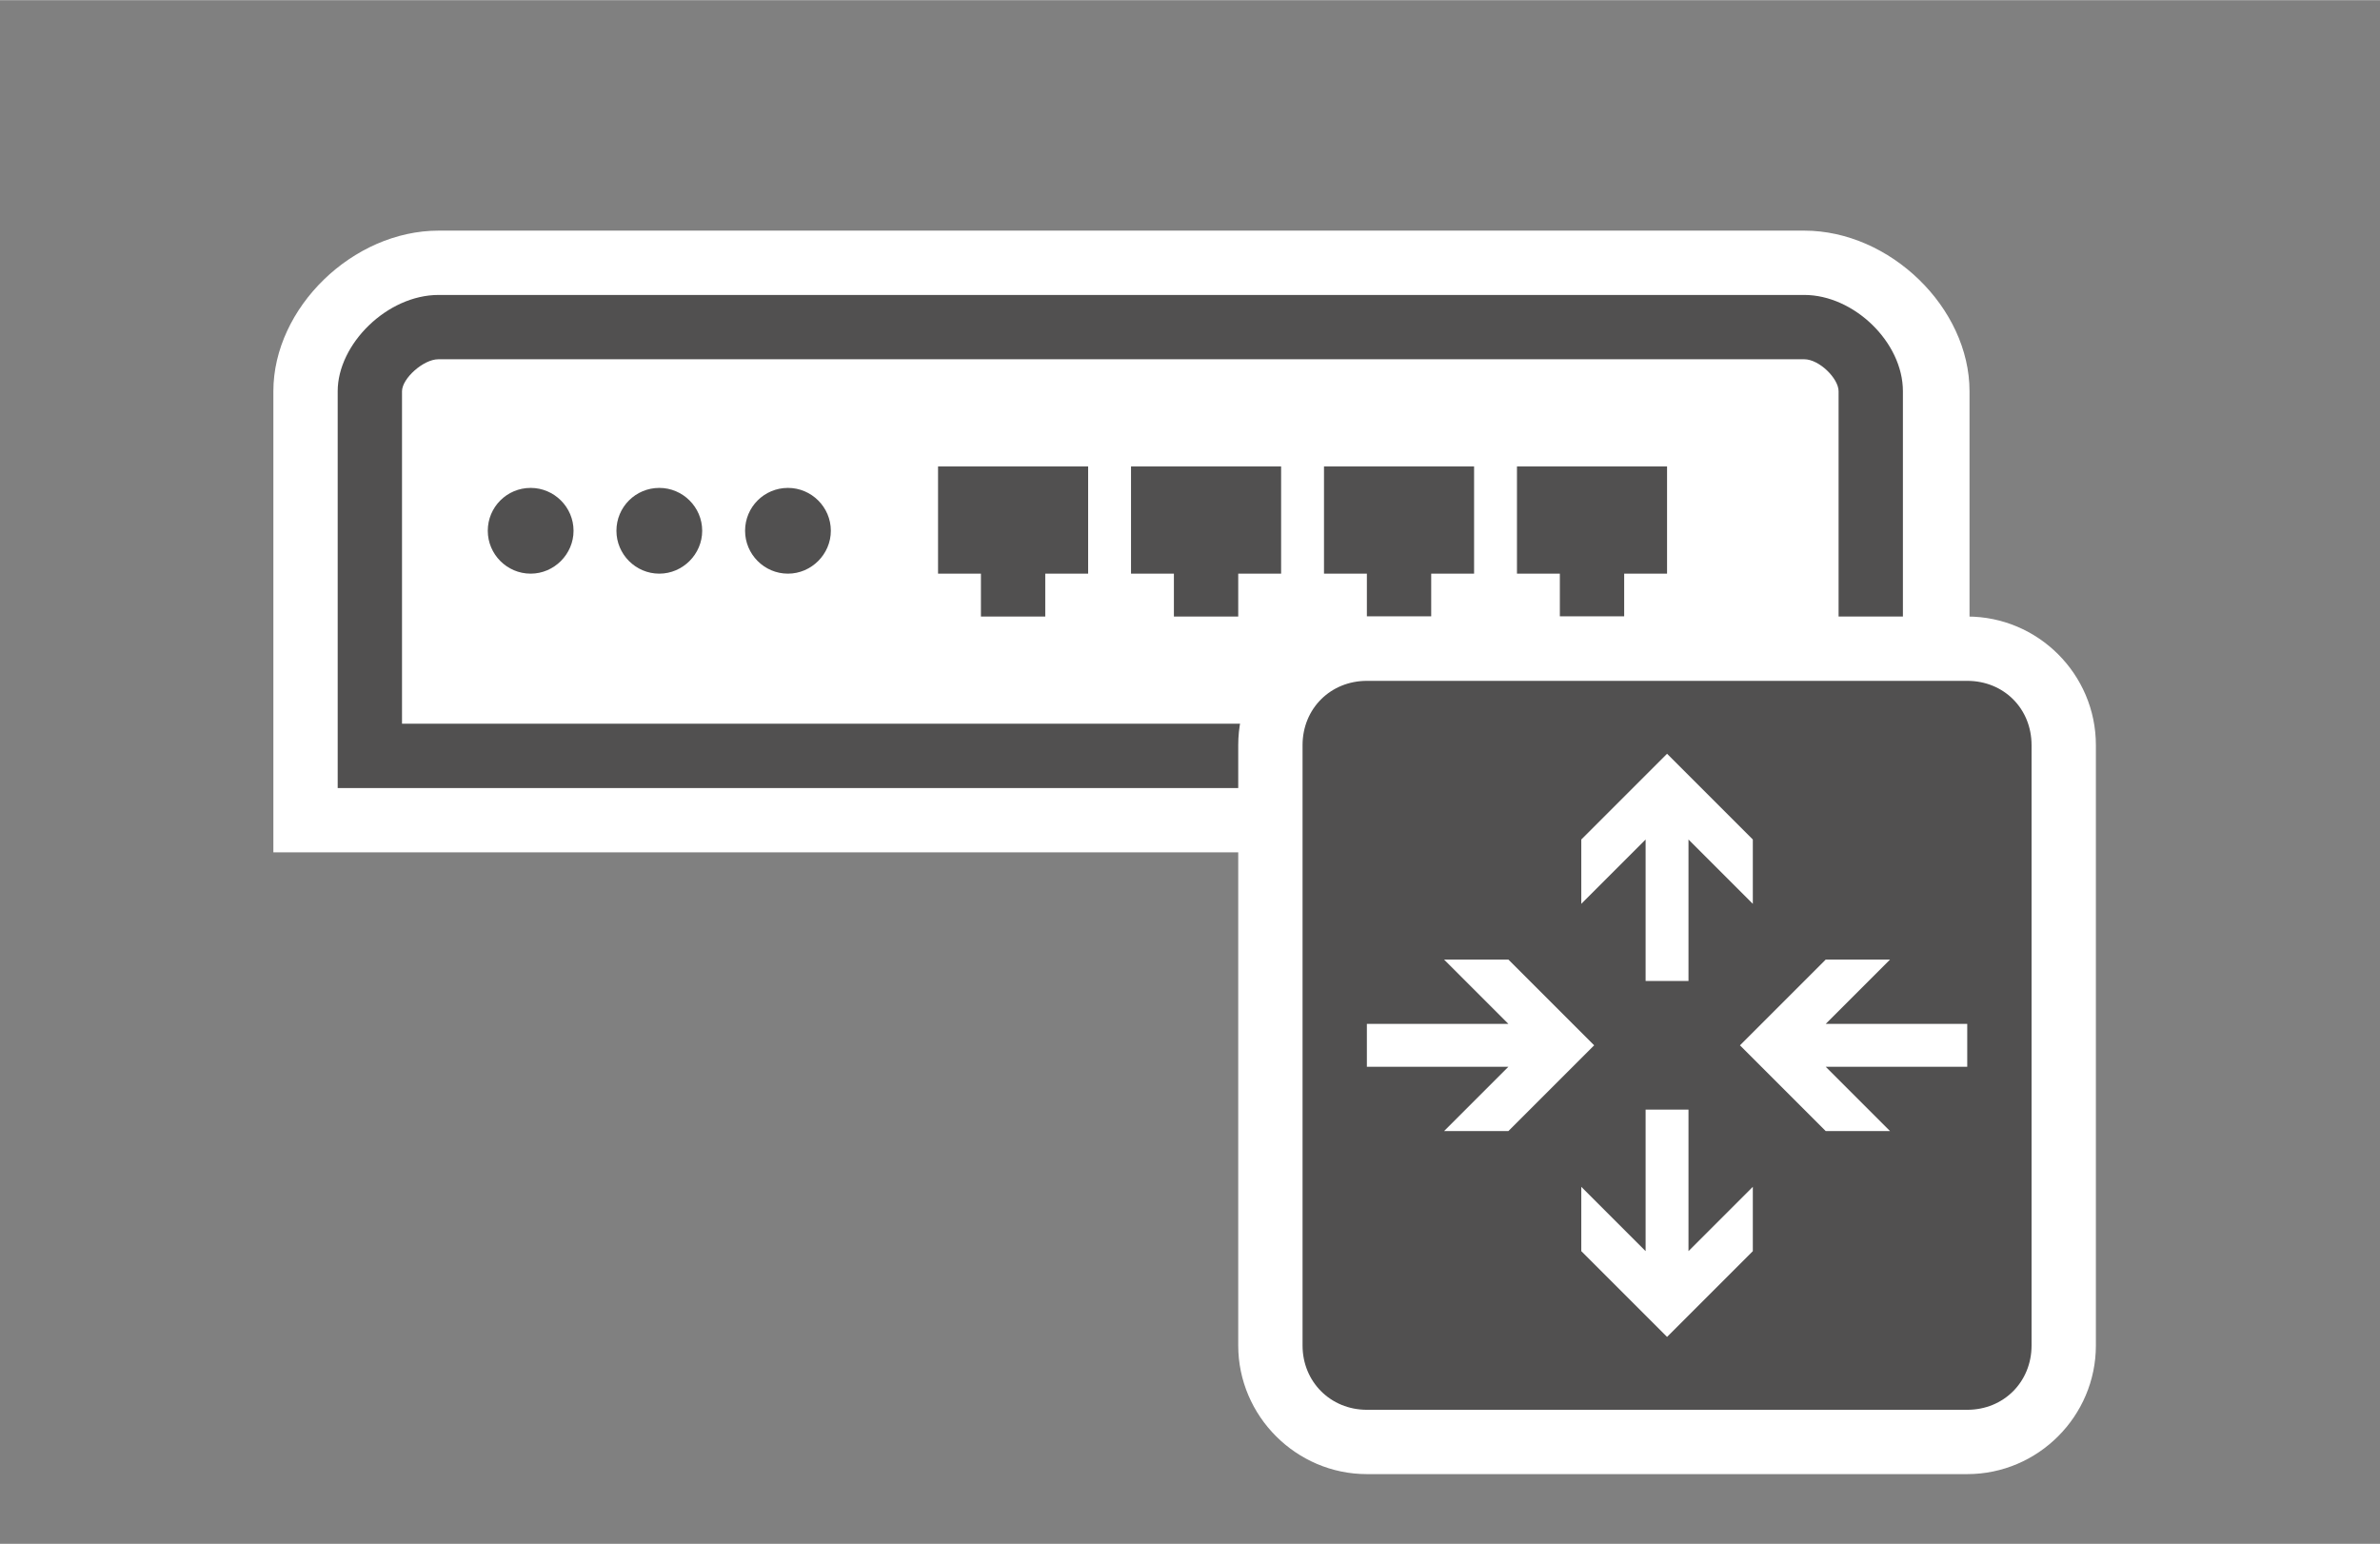 <?xml version="1.0" encoding="UTF-8" standalone="no"?>
<!DOCTYPE svg PUBLIC "-//W3C//DTD SVG 1.1//EN" "http://www.w3.org/Graphics/SVG/1.1/DTD/svg11.dtd">
<!-- Generated by Microsoft Visio, SVG Export IP-PBX.svg Page-1 -->
<svg xmlns="http://www.w3.org/2000/svg" xmlns:xlink="http://www.w3.org/1999/xlink" xmlns:ev="http://www.w3.org/2001/xml-events"
		xmlns:v="http://schemas.microsoft.com/visio/2003/SVGExtensions/" width="1.156in" height="0.75in" viewBox="0 0 83.25 54"
		xml:space="preserve" color-interpolation-filters="sRGB" class="st3">
	<rect x="0" y="0" width="83.25" height="54" fill="#808080" stroke="none"/>
	<v:documentProperties v:langID="4108" v:metric="true" v:viewMarkup="false"/>

	<style type="text/css">
	<![CDATA[
		.st1 {fill:#ffffff;stroke:none;stroke-linecap:butt;stroke-width:0.75}
		.st2 {fill:#515050;stroke:none;stroke-linecap:butt;stroke-width:0.75}
		.st3 {fill:none;fill-rule:evenodd;font-size:12px;overflow:visible;stroke-linecap:square;stroke-miterlimit:3}
	]]>
	</style>

	<g v:mID="0" v:index="1" v:groupContext="foregroundPage">
		<title>Page-1</title>
		<v:pageProperties v:drawingScale="0.0393701" v:pageScale="0.0393701" v:drawingUnits="24" v:shadowOffsetX="8.50394"
				v:shadowOffsetY="-8.50394"/>
		<v:layer v:name="symbols" v:index="0"/>
		<g id="group261-1" transform="translate(9.562,-2.438)" v:mID="261" v:groupContext="group" v:layerMember="0">
			<title>IP-PBX</title>
			<g id="group262-2" v:mID="262" v:groupContext="group" v:layerMember="0">
				<title>Sheet.262</title>
				<g id="group263-3" transform="translate(0,-21.75)" v:mID="263" v:groupContext="group" v:layerMember="0">
					<title>Sheet.263</title>
					<g id="group264-4" v:mID="264" v:groupContext="group" v:layerMember="0">
						<title>Sheet.264</title>
						<g id="shape265-5" v:mID="265" v:groupContext="shape" v:layerMember="0">
							<title>Sheet.265</title>
							<path d="M0 54 L0 37.87 C0 34.95 2.78 32.25 5.78 32.25 L53.55 32.25 C56.55 32.25 59.33 34.95 59.33 37.87
										 L59.33 54 L0 54 Z" class="st1"/>
						</g>
						<g id="shape266-7" v:mID="266" v:groupContext="shape" v:layerMember="0" transform="translate(2.25,-2.25)">
							<title>Sheet.266</title>
							<path d="M39.45 36.75 L3.53 36.75 C1.73 36.75 0 38.47 0 40.12 L0 54 L54.75 54 L54.75 40.12 C54.75 38.4
										 53.03 36.75 51.3 36.75 L39.45 36.75 Z" class="st2"/>
						</g>
						<g id="shape267-9" v:mID="267" v:groupContext="shape" v:layerMember="0" transform="translate(4.5,-4.5)">
							<title>Sheet.267</title>
							<path d="M0 54 L0 42.37 C0 41.92 0.75 41.25 1.27 41.25 L49.05 41.25 C49.57 41.25 50.25 41.92 50.25 42.37
										 L50.25 54 L0 54 Z" class="st1"/>
						</g>
						<g id="group268-11" transform="translate(23.25,-8.25)" v:mID="268" v:groupContext="group" v:layerMember="0">
							<title>Sheet.268</title>
							<g id="shape269-12" v:mID="269" v:groupContext="shape" v:layerMember="0" transform="translate(20.25,0)">
								<title>Sheet.269</title>
								<path d="M5.25 48.75 L0 48.75 L0 52.5 L1.5 52.5 L1.5 54 L3.75 54 L3.75 52.5 L5.25 52.5 L5.25 48.75
											 Z" class="st2"/>
							</g>
							<g id="shape270-14" v:mID="270" v:groupContext="shape" v:layerMember="0" transform="translate(13.5,0)">
								<title>Sheet.270</title>
								<path d="M5.25 48.75 L0 48.75 L0 52.5 L1.5 52.5 L1.5 54 L3.75 54 L3.75 52.5 L5.25 52.5 L5.25 48.75
											 Z" class="st2"/>
							</g>
							<g id="shape271-16" v:mID="271" v:groupContext="shape" v:layerMember="0" transform="translate(6.75,0)">
								<title>Sheet.271</title>
								<path d="M5.25 48.75 L0 48.75 L0 52.5 L1.5 52.5 L1.5 54 L3.75 54 L3.75 52.5 L5.25 52.5 L5.25 48.75
											 Z" class="st2"/>
							</g>
							<g id="shape272-18" v:mID="272" v:groupContext="shape" v:layerMember="0">
								<title>Sheet.272</title>
								<path d="M5.25 48.75 L0 48.75 L0 52.5 L1.5 52.5 L1.5 54 L3.75 54 L3.75 52.5 L5.25 52.5 L5.25 48.75
											 Z" class="st2"/>
							</g>
						</g>
					</g>
					<g id="shape273-20" v:mID="273" v:groupContext="shape" v:layerMember="0" transform="translate(7.5,-9.75)">
						<title>Sheet.273</title>
						<path d="M3 52.5 C3 53.32 2.32 54 1.5 54 C0.67 54 0 53.32 0 52.5 C0 51.67 0.67 51 1.5 51 C2.32 51 3 51.67
									 3 52.5 Z" class="st2"/>
					</g>
					<g id="shape274-22" v:mID="274" v:groupContext="shape" v:layerMember="0" transform="translate(12,-9.75)">
						<title>Sheet.274</title>
						<path d="M3 52.5 C3 53.32 2.32 54 1.5 54 C0.67 54 0 53.32 0 52.5 C0 51.67 0.67 51 1.5 51 C2.32 51 3 51.67
									 3 52.5 Z" class="st2"/>
					</g>
					<g id="shape275-24" v:mID="275" v:groupContext="shape" v:layerMember="0" transform="translate(16.5,-9.75)">
						<title>Sheet.275</title>
						<path d="M3 52.5 C3 53.32 2.32 54 1.5 54 C0.67 54 0 53.32 0 52.5 C0 51.67 0.67 51 1.5 51 C2.32 51 3 51.67
									 3 52.5 Z" class="st2"/>
					</g>
				</g>
				<g id="group276-26" transform="translate(33.75,-2.13163E-13)" v:mID="276" v:groupContext="group" v:layerMember="0">
					<title>Sheet.276</title>
					<g id="group277-27" v:mID="277" v:groupContext="group" v:layerMember="0">
						<title>Sheet.277</title>
						<g id="shape278-28" v:mID="278" v:groupContext="shape" v:layerMember="0">
							<title>Sheet.278</title>
							<path d="M4.5 54 C2.03 54 0 51.97 0 49.5 L0 28.5 C0 26.02 2.03 24 4.5 24 L25.5 24 C27.98 24 30 26.02
										 30 28.5 L30 49.5 C30 51.97 27.98 54 25.5 54 L4.5 54 Z" class="st1"/>
						</g>
						<g id="shape279-30" v:mID="279" v:groupContext="shape" v:layerMember="0" transform="translate(2.25,-2.25)">
							<title>Sheet.279</title>
							<path d="M25.5 51.75 C25.5 53.02 24.53 54 23.25 54 L2.25 54 C0.98 54 0 53.02 0 51.75 L0 30.75 C0 29.47
										 0.98 28.5 2.25 28.5 L23.25 28.5 C24.53 28.5 25.5 29.47 25.5 30.75 L25.5 51.75 Z"
									class="st2"/>
						</g>
					</g>
					<g id="shape280-32" v:mID="280" v:groupContext="shape" v:layerMember="0" transform="translate(12,-17.25)">
						<title>Sheet.280</title>
						<path d="M3.75 54 L3.75 49.05 L6 51.3 L6 49.05 L3 46.05 L0 49.05 L0 51.3 L2.25 49.05 L2.25 54 L3.75 54 Z"
								class="st1"/>
					</g>
					<g id="shape281-34" v:mID="281" v:groupContext="shape" v:layerMember="0" transform="translate(12,-4.8)">
						<title>Sheet.281</title>
						<path d="M2.25 46.05 L2.25 51 L0 48.75 L0 51 L3 54 L6 51 L6 48.75 L3.75 51 L3.75 46.05 L2.25 46.05 Z"
								class="st1"/>
					</g>
					<g id="shape282-36" v:mID="282" v:groupContext="shape" v:layerMember="0" transform="translate(17.55,-12)">
						<title>Sheet.282</title>
						<path d="M7.95 51.75 L3 51.75 L5.25 54 L3 54 L0 51 L3 48 L5.25 48 L3 50.25 L7.95 50.25 L7.95 51.75 Z"
								class="st1"/>
					</g>
					<g id="shape283-38" v:mID="283" v:groupContext="shape" v:layerMember="0" transform="translate(4.5,-12)">
						<title>Sheet.283</title>
						<path d="M0 50.25 L4.95 50.25 L2.7 48 L4.95 48 L7.95 51 L4.95 54 L2.7 54 L4.95 51.75 L0 51.75 L0 50.25 Z"
								class="st1"/>
					</g>
				</g>
			</g>
		</g>
	</g>
</svg>
